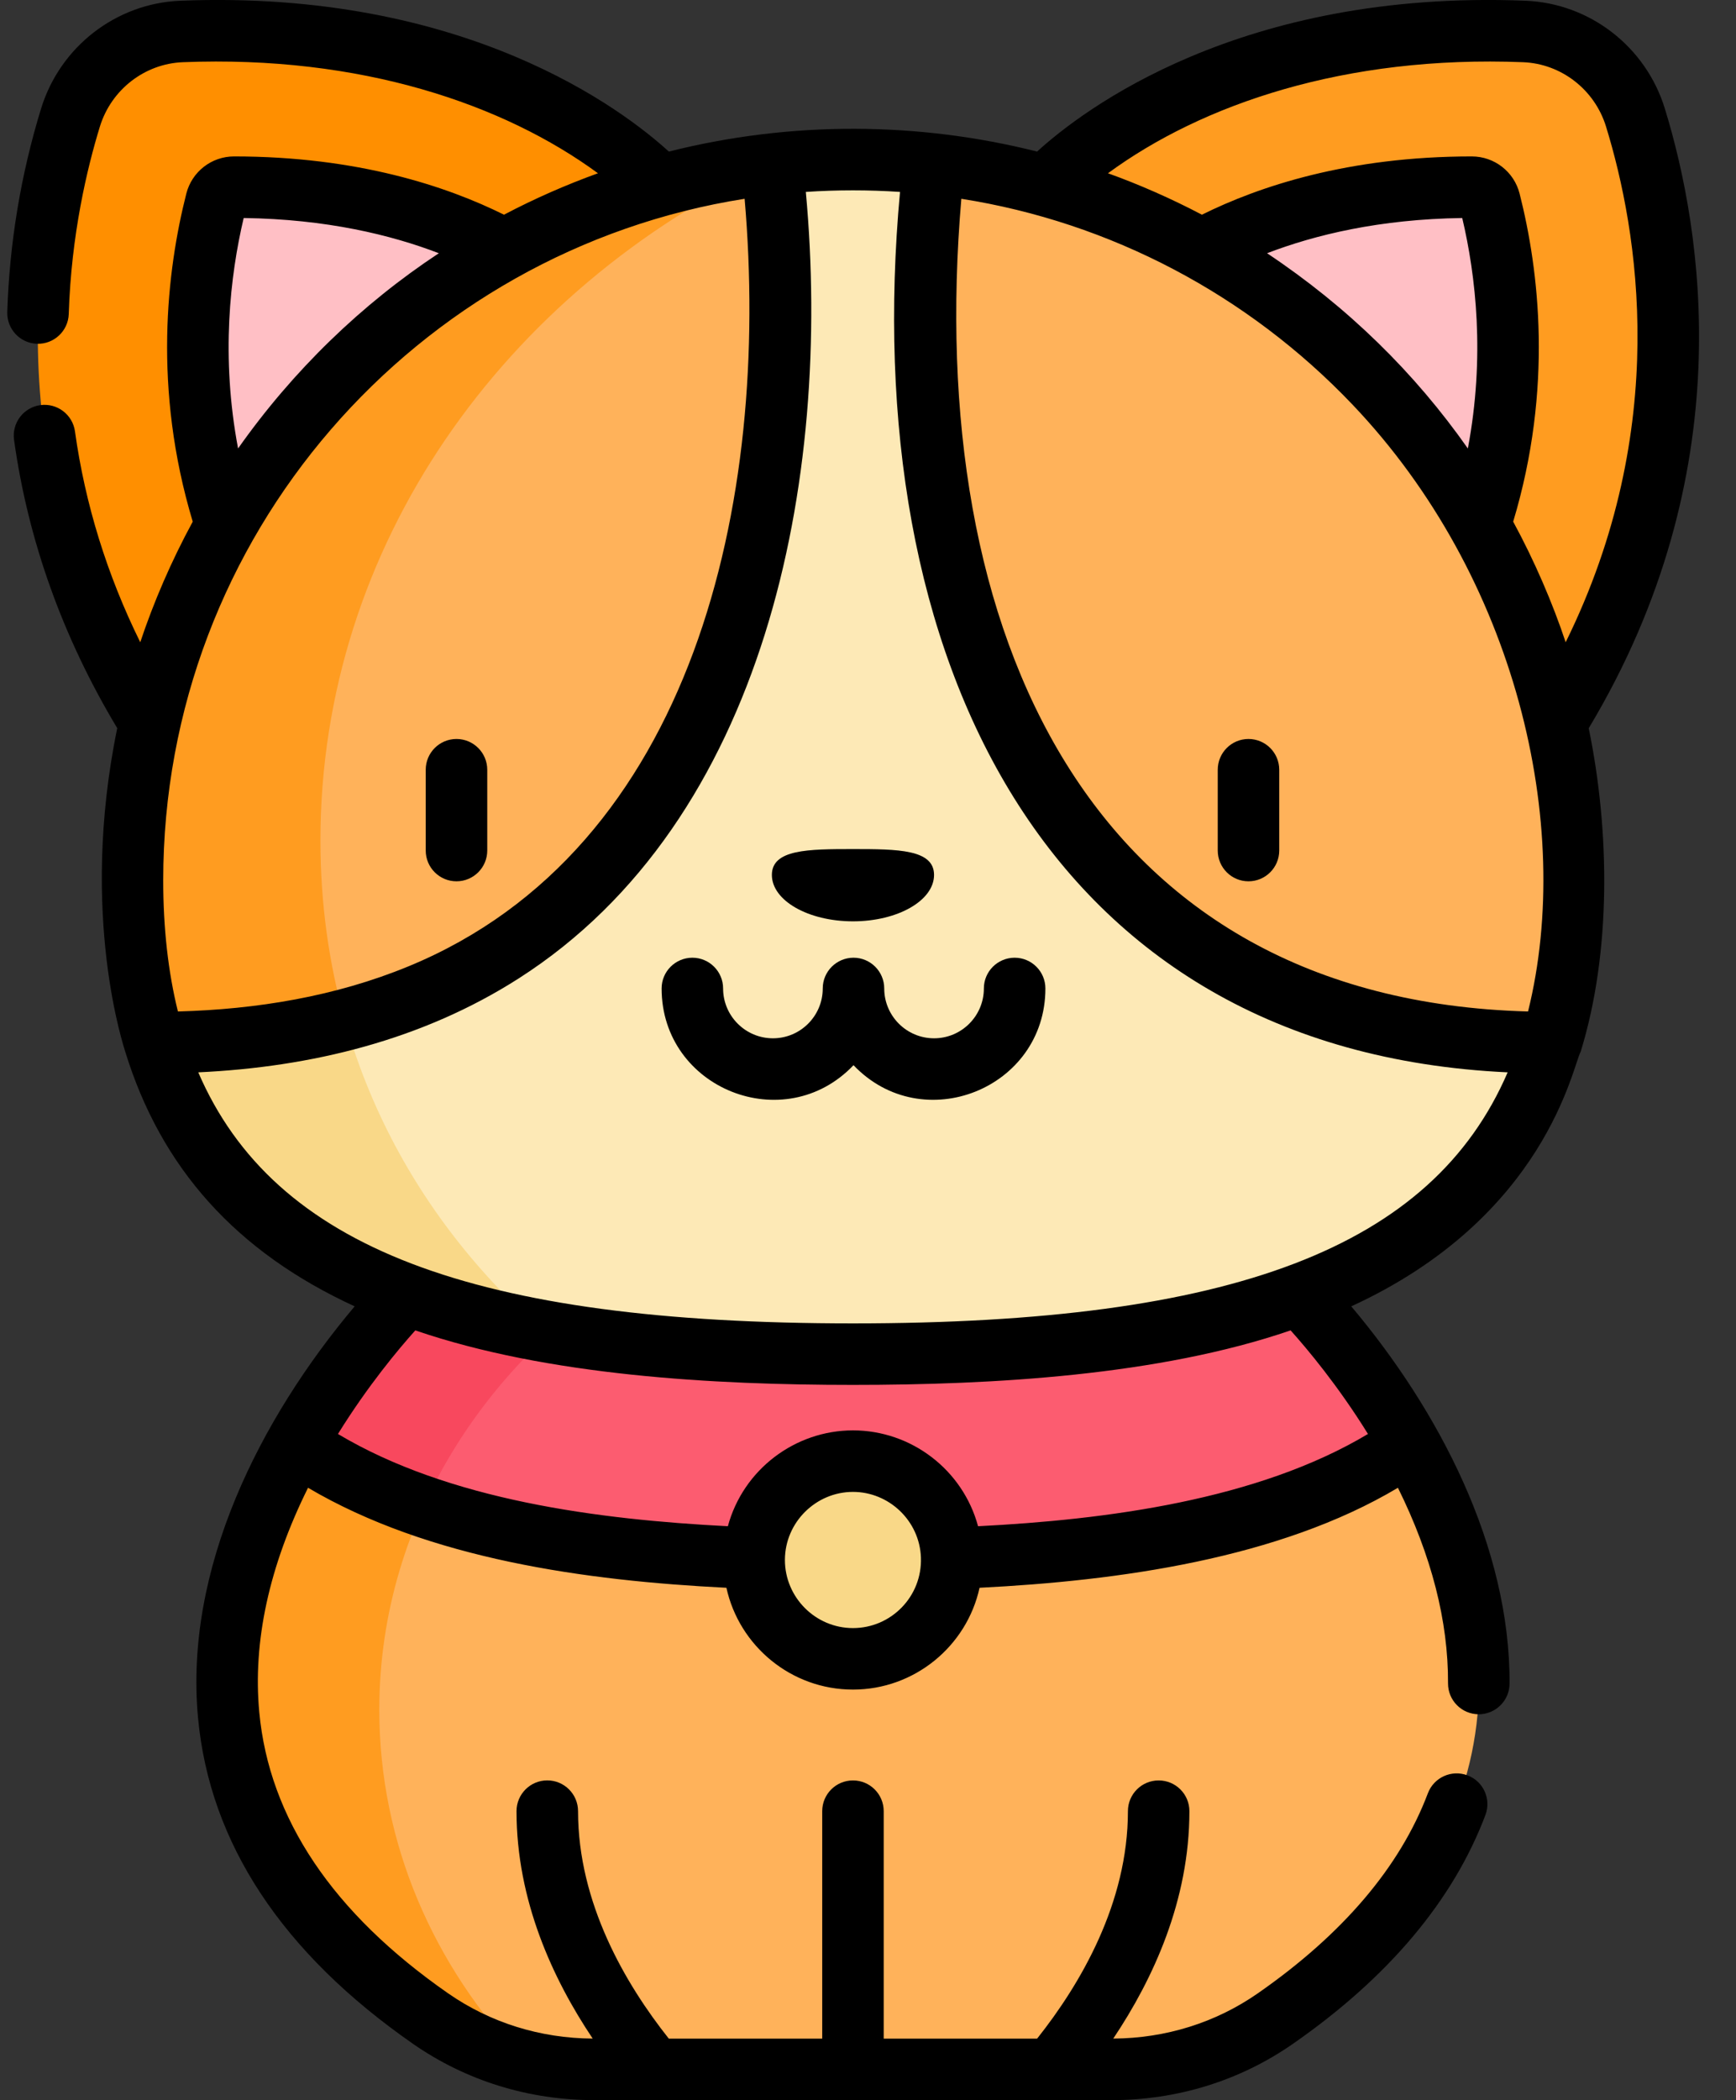 <svg width="43" height="52" viewBox="0 0 43 52" fill="none" xmlns="http://www.w3.org/2000/svg">
<rect x="0" y="0" width="43" height="52" fill="#333333" stroke="none"/>
<path d="M34.916 35.749H7.349C5.28 39.436 3.828 45.221 10.67 49.98C11.859 50.807 13.278 51.238 14.727 51.238H27.538C28.986 51.238 30.406 50.807 31.595 49.98C38.436 45.221 36.985 39.436 34.916 35.749Z" fill="#FFB25A"/>
<path d="M9.395 42.334C9.395 39.94 10.098 37.694 11.328 35.749H7.348C5.28 39.436 3.828 45.221 10.67 49.98C11.371 50.468 12.153 50.817 12.973 51.022C10.742 48.68 9.395 45.648 9.395 42.334Z" fill="#FF9C20"/>
<path d="M34.916 35.748C31.643 38.031 26.683 38.625 21.132 38.625C15.581 38.625 10.621 38.031 7.348 35.748C8.6 33.517 10.077 32.055 10.077 32.055H32.188C32.188 32.055 33.664 33.517 34.916 35.748Z" fill="#FC5C70"/>
<path d="M4.504 0.779C3.227 0.83 2.126 1.69 1.751 2.911C0.844 5.857 -0.112 11.729 3.715 17.892L16.35 4.6C16.35 4.6 12.59 0.457 4.504 0.779Z" fill="#FF8F00"/>
<path d="M14.116 7.303C14.116 7.303 14.13 7.32 14.159 7.35C14.037 7.225 11.428 4.634 5.805 4.634C5.804 4.634 5.803 4.634 5.801 4.634C5.592 4.634 5.41 4.778 5.358 4.982C4.731 7.451 4.331 11.77 7.154 16.316L14.116 7.303Z" fill="#FFBFC5"/>
<path d="M37.761 0.779C39.037 0.83 40.138 1.69 40.514 2.911C41.42 5.857 42.377 11.729 38.549 17.892L25.915 4.6C25.915 4.6 29.675 0.457 37.761 0.779Z" fill="#FF9C20"/>
<path d="M28.149 7.303C28.149 7.303 28.135 7.32 28.105 7.35C28.228 7.225 30.836 4.634 36.46 4.634H36.463C36.673 4.634 36.855 4.778 36.907 4.982C37.534 7.451 37.934 11.77 35.111 16.316L28.149 7.303Z" fill="#FFBFC5"/>
<path d="M14.767 32.055H10.077C10.077 32.055 8.6 33.517 7.348 35.748C8.27 36.391 9.326 36.9 10.491 37.299C11.42 35.251 12.9 33.454 14.767 32.055Z" fill="#F8485E"/>
<path d="M38.43 25.815C36.468 32.188 29.467 33.529 21.132 33.529C12.797 33.529 5.797 32.188 3.835 25.815L19.123 4.063C19.783 3.989 20.453 3.951 21.132 3.951C21.811 3.951 22.482 3.989 23.141 4.063L38.43 25.815Z" fill="#FDE9B6"/>
<path d="M7.937 20.809C7.937 20.52 7.945 20.233 7.959 19.947L3.835 25.815C5.149 30.082 8.722 32.093 13.442 32.956C10.026 29.934 7.937 25.756 7.937 20.809Z" fill="#F9D888"/>
<path d="M3.835 25.814C3.476 24.651 3.286 23.319 3.286 21.797C3.286 12.62 10.213 5.061 19.123 4.063C19.123 4.063 22.238 25.814 3.835 25.814Z" fill="#FFB25A"/>
<path d="M38.979 21.798C38.979 23.319 38.788 24.652 38.43 25.815C20.026 25.815 23.141 4.063 23.141 4.063C32.052 5.061 38.979 12.62 38.979 21.798Z" fill="#FFB25A"/>
<path d="M21.132 41.072C22.484 41.072 23.58 39.977 23.58 38.625C23.58 37.273 22.484 36.177 21.132 36.177C19.781 36.177 18.685 37.273 18.685 38.625C18.685 39.977 19.781 41.072 21.132 41.072Z" fill="#F9D888"/>
<path d="M7.937 20.809C7.937 13.514 12.48 7.189 19.122 4.063C10.212 5.061 3.286 12.62 3.286 21.797C3.286 23.319 3.476 24.651 3.835 25.814C5.593 25.814 7.153 25.616 8.54 25.256C8.147 23.859 7.937 22.373 7.937 20.809Z" fill="#FF9C20"/>
<path d="M21.902 24.474C21.902 24.054 21.561 23.713 21.141 23.713C20.72 23.713 20.379 24.054 20.379 24.474C20.379 25.155 19.826 25.708 19.145 25.708C18.465 25.708 17.911 25.155 17.911 24.474C17.911 24.054 17.57 23.713 17.15 23.713C16.729 23.713 16.388 24.054 16.388 24.474C16.388 26.956 19.43 28.171 21.141 26.374C22.852 28.17 25.894 26.957 25.894 24.474C25.894 24.054 25.553 23.713 25.132 23.713C24.711 23.713 24.37 24.054 24.37 24.474C24.37 25.155 23.817 25.708 23.136 25.708C22.456 25.708 21.902 25.155 21.902 24.474Z" fill="black"/>
<path d="M11.307 18.297C10.886 18.297 10.545 18.638 10.545 19.059V21.059C10.545 21.48 10.886 21.821 11.307 21.821C11.727 21.821 12.069 21.48 12.069 21.059V19.059C12.069 18.638 11.727 18.297 11.307 18.297Z" fill="black"/>
<path d="M30.924 18.297C30.504 18.297 30.163 18.638 30.163 19.059V21.059C30.163 21.48 30.504 21.821 30.924 21.821C31.345 21.821 31.686 21.48 31.686 21.059V19.059C31.686 18.638 31.345 18.297 30.924 18.297Z" fill="black"/>
<path d="M19.119 21.663C19.119 22.297 20.018 22.812 21.128 22.812C22.237 22.812 23.136 22.297 23.136 21.663C23.136 21.029 22.237 21.023 21.128 21.023C20.018 21.023 19.119 21.029 19.119 21.663Z" fill="black"/>
<path d="M0.917 8.512C1.338 8.525 1.689 8.195 1.703 7.775C1.765 5.808 2.157 4.166 2.474 3.135C2.756 2.219 3.582 1.578 4.529 1.54C8.937 1.365 12.48 2.581 14.811 4.29C14.016 4.578 13.242 4.917 12.484 5.316C11.078 4.618 8.861 3.873 5.797 3.873C5.239 3.873 4.753 4.252 4.615 4.794C4.133 6.691 3.781 9.617 4.774 12.916C4.239 13.9 3.803 14.916 3.474 15.902C2.65 14.231 2.108 12.481 1.857 10.681C1.799 10.264 1.414 9.973 0.997 10.031C0.581 10.089 0.29 10.474 0.348 10.891C0.695 13.385 1.556 15.785 2.904 18.029C1.943 22.689 3.098 26.005 3.102 26.039C3.992 28.928 5.856 30.999 8.785 32.345C6.43 35.139 4.561 38.851 4.905 42.533C5.194 45.633 6.986 48.349 10.23 50.605C11.541 51.517 13.095 51.999 14.722 51.999H16.204H16.204H16.205H26.05H26.05H26.051H27.533C29.16 51.999 30.714 51.517 32.025 50.605C34.39 48.961 35.994 47.054 36.793 44.94C36.942 44.546 36.744 44.106 36.35 43.958C35.957 43.809 35.517 44.007 35.368 44.401C34.68 46.222 33.262 47.889 31.155 49.355C30.112 50.081 28.874 50.467 27.575 50.475C28.569 48.992 29.461 47.048 29.461 44.844C29.461 44.423 29.12 44.083 28.699 44.083C28.279 44.083 27.938 44.423 27.938 44.844C27.938 47.122 26.763 49.123 25.689 50.476H21.889V44.844C21.889 44.423 21.548 44.083 21.128 44.083C20.707 44.083 20.366 44.423 20.366 44.844V50.476H16.566C15.492 49.123 14.318 47.121 14.318 44.844C14.318 44.423 13.976 44.082 13.556 44.082C13.135 44.082 12.794 44.423 12.794 44.844C12.794 47.048 13.686 48.992 14.681 50.475C13.381 50.467 12.143 50.081 11.1 49.355C8.241 47.366 6.667 45.024 6.422 42.392C6.259 40.647 6.665 38.781 7.63 36.837C10.623 38.603 14.511 39.139 17.993 39.313C18.308 40.752 19.596 41.834 21.128 41.834C22.646 41.834 23.945 40.765 24.263 39.313C27.696 39.141 31.674 38.597 34.626 36.837C35.457 38.515 35.875 40.141 35.867 41.68C35.865 42.101 36.205 42.443 36.626 42.445C37.043 42.447 37.389 42.108 37.391 41.687C37.407 38.291 35.635 34.914 33.47 32.345C38.291 30.13 38.95 26.404 39.153 26.039C39.912 23.577 39.878 20.586 39.352 18.031C43.148 11.711 42.17 5.72 41.237 2.687C40.765 1.154 39.379 0.082 37.786 0.018C30.721 -0.263 26.815 2.725 25.688 3.753C22.75 3.013 19.6 2.989 16.567 3.753C15.44 2.725 11.534 -0.263 4.469 0.018C2.876 0.082 1.49 1.154 1.018 2.687C0.517 4.317 0.235 6.012 0.18 7.726C0.167 8.147 0.497 8.498 0.917 8.512ZM18.444 4.922C19.094 12.426 17.184 21.016 10.119 23.926C8.31 24.672 6.355 24.992 4.407 25.044C4.165 24.069 4.043 22.98 4.043 21.798C4.043 13.261 10.31 6.2 18.444 4.922ZM6.036 5.398C8.083 5.426 9.687 5.816 10.87 6.27C8.961 7.529 7.259 9.172 5.897 11.104C5.467 8.829 5.699 6.826 6.036 5.398ZM31.968 32.94C32.385 33.405 33.146 34.313 33.884 35.505C31.147 37.143 27.393 37.629 24.226 37.789C23.848 36.39 22.571 35.416 21.128 35.416C19.696 35.416 18.41 36.382 18.029 37.789C14.83 37.625 11.122 37.148 8.371 35.505C9.109 34.313 9.87 33.405 10.287 32.94C13.562 34.063 17.685 34.29 21.128 34.29C24.588 34.29 28.706 34.059 31.968 32.94ZM21.128 40.311C20.197 40.311 19.442 39.549 19.442 38.625L19.442 38.619C19.446 37.688 20.213 36.939 21.128 36.939C22.018 36.939 22.779 37.652 22.811 38.566C22.844 39.53 22.072 40.311 21.128 40.311ZM23.812 4.922C27.502 5.502 30.911 7.298 33.501 10.018C37.549 14.268 38.996 20.413 37.849 25.044C26.999 24.752 22.887 15.71 23.812 4.922ZM31.385 6.27C32.568 5.816 34.171 5.426 36.219 5.398C36.556 6.826 36.788 8.829 36.358 11.104C35.044 9.232 33.39 7.606 31.385 6.27ZM27.444 4.29C29.775 2.58 33.319 1.365 37.726 1.54C38.673 1.578 39.499 2.219 39.781 3.135C40.573 5.707 41.399 10.595 38.781 15.902C38.458 14.933 38.012 13.893 37.481 12.916C38.474 9.616 38.122 6.691 37.64 4.794C37.502 4.252 37.016 3.873 36.455 3.873C33.394 3.873 31.177 4.618 29.771 5.316C29.004 4.913 28.201 4.561 27.444 4.29ZM22.293 4.752C21.234 16.237 25.866 26.015 37.344 26.551C35.47 30.895 30.527 32.767 21.128 32.767C11.728 32.767 6.785 30.895 4.911 26.551C7.704 26.421 10.456 25.755 12.849 24.225C18.958 20.322 20.62 11.907 19.96 4.752C20.734 4.7 21.52 4.7 22.293 4.752Z" fill="black"/>
</svg>
